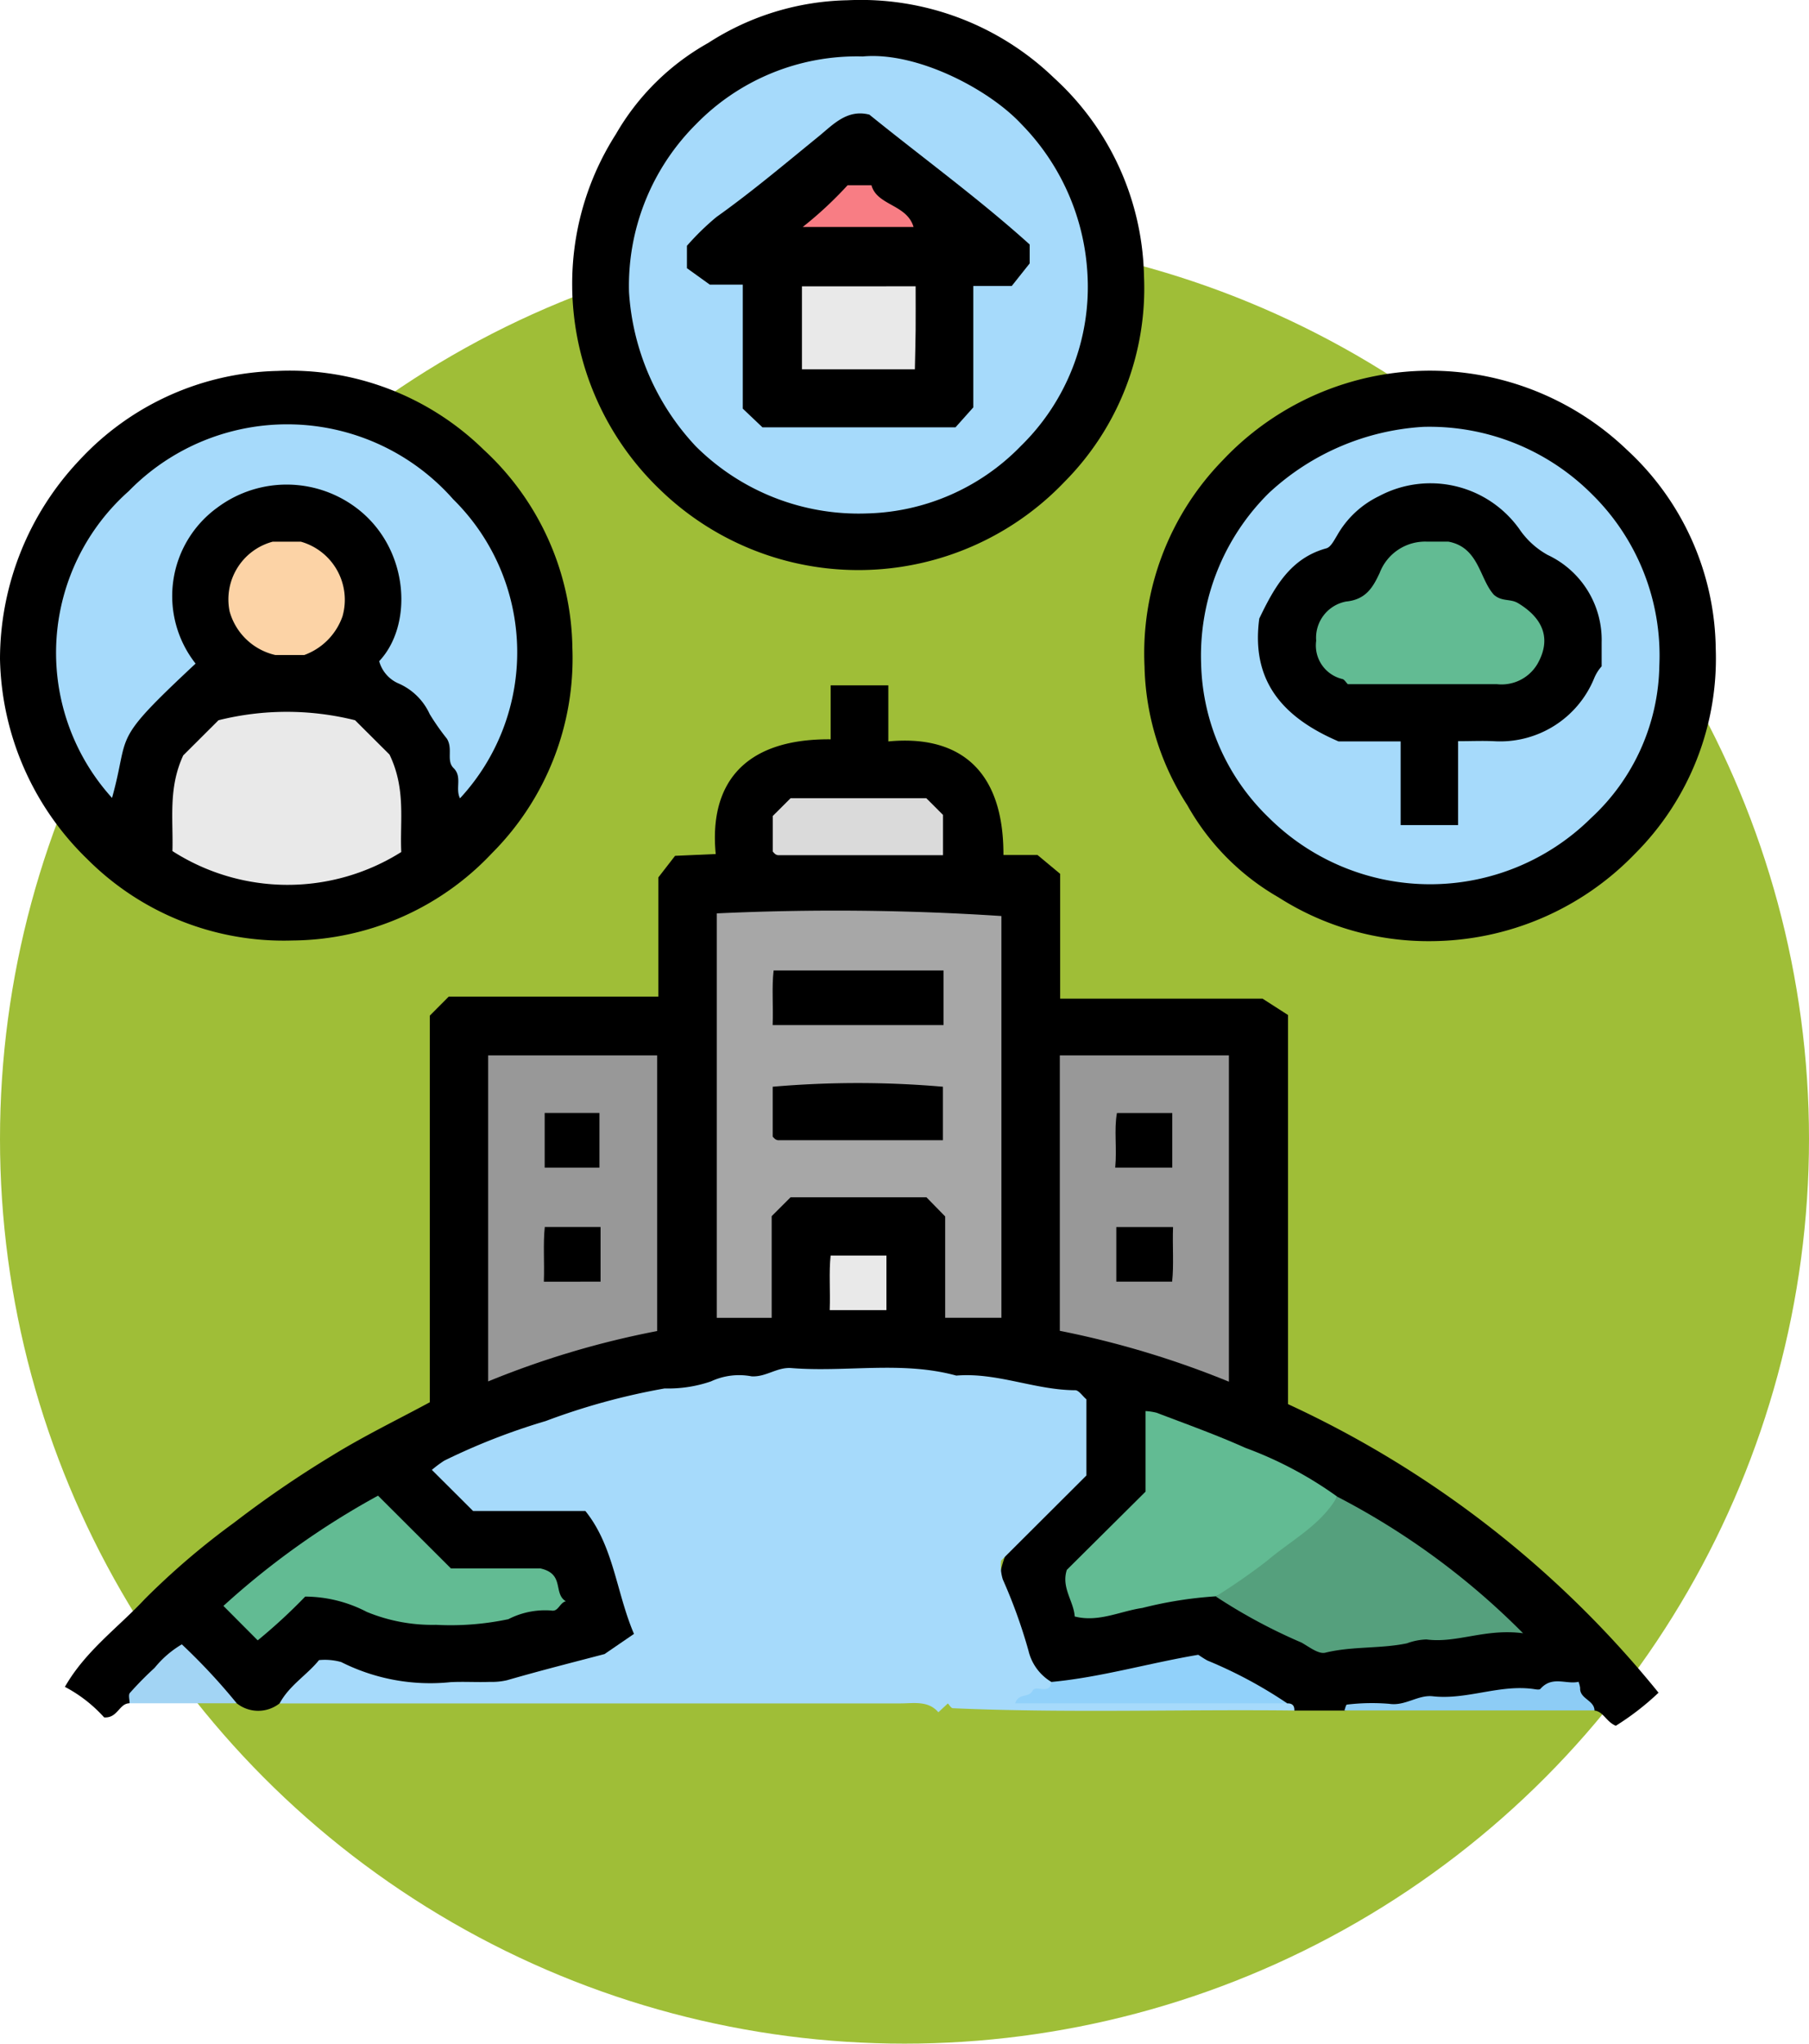 <svg xmlns="http://www.w3.org/2000/svg" xmlns:xlink="http://www.w3.org/1999/xlink" width="85" height="96" viewBox="0 0 85 96"><defs><clipPath id="a"><rect width="80.624" height="81.062" fill="none"/></clipPath></defs><g transform="translate(-285 -6789)"><circle cx="42.5" cy="42.5" r="42.5" transform="translate(285 6800)" fill="#9fbe37"/><g transform="translate(285 6789)"><g transform="translate(0 0)" clip-path="url(#a)"><path d="M10.295,71.277a1.621,1.621,0,0,0,2.015,0c1.536-1.352,3.135-1.256,5.09-.775,3.508.861,6.988,0,10.341-1.186a1.922,1.922,0,0,0,1.3-2.407,9.5,9.5,0,0,0-.266-.966c-1.26-4.1-1.26-4.1-5.531-4.186-1.726-.033-1.821-.075-2.834-1.451a44.152,44.152,0,0,1,28.971-3.152,3.41,3.41,0,0,1-.693,4.119c-.24.233-.472.475-.708.712-2.382,2.392-2.529,5.248-.408,7.954a1.894,1.894,0,0,0,.793.6,8.5,8.5,0,0,0,4.114-.508,6.352,6.352,0,0,1,5.447.71,3.988,3.988,0,0,0,1.394.56,1.862,1.862,0,0,1,.671.316h2.35c3.294-.368,6.616-.335,9.911-.682a3.146,3.146,0,0,1,1.84.682c.427.054.542.52,1,.715A12.626,12.626,0,0,0,77.1,70.778,48.576,48.576,0,0,0,59.691,57.223V38.944l-1.2-.77H48.984V32.313l-1.065-.887h-1.6c.011-4.209-2.291-5.635-5.409-5.333V23.458H38.2v2.535c-4.211-.034-5.708,2.229-5.4,5.389l-1.91.084c-.169.218-.406.523-.786,1.014v5.6h-9.85l-.889.893V57.135c-1.506.814-3.1,1.585-4.6,2.511a50.226,50.226,0,0,0-4.585,3.137,35.4,35.4,0,0,0-4.2,3.589c-1.258,1.349-2.8,2.446-3.76,4.132a6.626,6.626,0,0,1,1.843,1.434c.641.043.7-.653,1.186-.663.789-.578,1.319-1.462,2.271-1.93,1.139.324,1.67,1.543,2.765,1.93" transform="translate(0.83 8.736)"/><path d="M45.837,61.575a2.334,2.334,0,0,1-1.076-1.467,24.48,24.48,0,0,0-1.206-3.347,2.145,2.145,0,0,1-.082-.885l4.01-4V48.3c-.191-.163-.357-.427-.524-.428-1.893-.008-3.681-.847-5.59-.688-2.555-.7-5.167-.147-7.742-.353-.685-.055-1.188.427-1.876.388a3.121,3.121,0,0,0-1.906.236,6.173,6.173,0,0,1-2.181.333,31.286,31.286,0,0,0-5.591,1.532,30.247,30.247,0,0,0-4.761,1.858,5.378,5.378,0,0,0-.585.436c.609.607,1.226,1.22,1.936,1.93H23.94c1.337,1.662,1.449,3.821,2.284,5.774l-1.381.946c-1.263.334-2.931.752-4.584,1.23a3.114,3.114,0,0,1-.8.078c-.615.022-1.231-.019-1.845.012a9.3,9.3,0,0,1-5.146-.943,2.827,2.827,0,0,0-1.043-.092c-.564.7-1.4,1.189-1.851,2.034q14.579,0,29.159,0c.641,0,1.313-.143,1.794.416l.445-.414c.075.077.152.221.235.224,5.347.236,10.7.047,16.046.108.01-.232-.1-.343-.335-.335-1.99-.81-4.08-.435-6.129-.491a37.984,37.984,0,0,0-4.525.047c-.631.058-.376-.31-.427-.56" transform="translate(3.565 17.434)" fill="#a6dafb"/><path d="M0,26.23a13.449,13.449,0,0,0,4.1,9.4,13.03,13.03,0,0,0,9.648,3.824,12.994,12.994,0,0,0,9.367-4.1,12.95,12.95,0,0,0,3.78-9.642A12.9,12.9,0,0,0,22.727,16.4,13.016,13.016,0,0,0,13.032,12.7a13.069,13.069,0,0,0-9.319,4.212A13.615,13.615,0,0,0,0,26.23" transform="translate(0 4.725)"/><path d="M52.7,39.485a13.407,13.407,0,0,0,9.533-4.106,12.964,12.964,0,0,0,3.795-9.636,12.907,12.907,0,0,0-4.153-9.319,13.376,13.376,0,0,0-19.009.469,12.982,12.982,0,0,0-3.678,9.682A12.479,12.479,0,0,0,41.2,33.1a11.437,11.437,0,0,0,4.286,4.329A13.082,13.082,0,0,0,52.7,39.485" transform="translate(14.59 4.725)"/><path d="M19.593,13.5A13.381,13.381,0,0,0,23.72,23a13.386,13.386,0,0,0,19.013-.375,12.905,12.905,0,0,0,3.727-9.66A12.937,12.937,0,0,0,42.244,3.67,13.077,13.077,0,0,0,32.528.011a12.484,12.484,0,0,0-6.545,2.006A11.47,11.47,0,0,0,21.647,6.3a13.033,13.033,0,0,0-2.053,7.2" transform="translate(7.293 0.001)"/><path d="M57.78,58.915c-.01-.489-.708-.543-.674-1.061a1.511,1.511,0,0,0-.074-.284c-.579.136-1.239-.3-1.794.333-.049.055-.218.021-.328.005-1.6-.222-3.129.52-4.728.342-.7-.078-1.294.469-2.046.354a9.853,9.853,0,0,0-1.989.037c-.044,0-.08.178-.119.273H57.78" transform="translate(17.141 21.432)" fill="#8dccf5"/><path d="M9.48,59.052A28.753,28.753,0,0,0,6.9,56.283a4.734,4.734,0,0,0-1.276,1.1,15.773,15.773,0,0,0-1.165,1.182c-.082.095-.012.321-.012.487Z" transform="translate(1.644 20.96)" fill="#a2d4f4"/><path d="M24.54,50.292h2.58V45.517l.888-.887h6.384l.88.9V50.29h2.642V31.418a119.638,119.638,0,0,0-13.374-.124Z" transform="translate(9.139 11.612)" fill="#a7a7a7"/><path d="M24.655,36.124H16.712V51.439a41.616,41.616,0,0,1,7.943-2.367Z" transform="translate(6.224 13.453)" fill="#989898"/><path d="M44.23,36.124H36.285V49.062a43.25,43.25,0,0,1,7.945,2.389Z" transform="translate(13.513 13.453)" fill="#989898"/><path d="M49.249,52.317a18.014,18.014,0,0,0-4.318-2.292c-1.353-.608-2.775-1.117-4.175-1.65a2.655,2.655,0,0,0-.513-.077v3.784l-3.7,3.675c-.27.84.324,1.467.371,2.19,1.121.285,2.13-.248,3.174-.4A18.927,18.927,0,0,1,43.541,57c2.415-.941,4.61-2.149,5.708-4.687" transform="translate(13.584 17.987)" fill="#62bb93"/><path d="M47.332,51.227c-.774,1.345-2.152,2.041-3.281,3a29.16,29.16,0,0,1-2.426,1.688,25.662,25.662,0,0,0,4.027,2.166c.358.2.8.553,1.117.476,1.274-.312,2.584-.178,3.84-.441a2.894,2.894,0,0,1,.914-.181c1.431.189,2.753-.527,4.541-.292a34.9,34.9,0,0,0-8.731-6.415" transform="translate(15.501 19.078)" fill="#55a07d"/><path d="M11.494,55.934a6.313,6.313,0,0,1,2.893.719,8.075,8.075,0,0,0,3.253.608,13.124,13.124,0,0,0,3.4-.265,3.782,3.782,0,0,1,2.013-.408c.344.071.386-.36.688-.434-.611-.368-.034-1.285-1.2-1.544h-4.2l-3.424-3.417a37.447,37.447,0,0,0-7.265,5.179L9.263,57.99a25.869,25.869,0,0,0,2.232-2.056" transform="translate(2.846 19.065)" fill="#62bb93"/><path d="M27.294,27.321l-.836.834v1.669a.762.762,0,0,0,.107.115.275.275,0,0,0,.141.058c2.566,0,5.131,0,7.751,0V28.106c-.232-.232-.508-.509-.785-.785H27.294" transform="translate(9.853 10.175)" fill="#dadada"/><path d="M36.459,57.915c-.077.638-.731.118-.878.406-.184.364-.653.093-.825.6H47.54a20.96,20.96,0,0,0-3.749-2.011c-.183-.1-.354-.221-.431-.27-2.362.4-4.588,1.059-6.9,1.276" transform="translate(12.943 21.093)" fill="#91d1fa"/><path d="M31.072,45.538V42.974H28.45c-.086.788-.01,1.648-.043,2.564Z" transform="translate(10.579 16.004)" fill="#e9e9e9"/><path d="M8.476,25.763A5.131,5.131,0,0,1,9.5,18.434a5.447,5.447,0,0,1,6.745.185c2.285,1.914,2.429,5.365.858,7.031a1.6,1.6,0,0,0,.929,1.055,2.861,2.861,0,0,1,1.444,1.431,11.051,11.051,0,0,0,.811,1.158c.294.483-.045,1.027.313,1.379.417.409.067.957.3,1.419a10.094,10.094,0,0,0-.321-14.049,10.4,10.4,0,0,0-15.243-.382,10.151,10.151,0,0,0-.786,14.412c.876-3.13-.14-2.513,3.929-6.312" transform="translate(0.714 5.409)" fill="#a6dafb"/><path d="M8.07,24.759c-.593.592-1.186,1.183-1.656,1.651-.714,1.536-.465,3.021-.508,4.495a10.021,10.021,0,0,0,10.753.044c-.073-1.431.233-2.953-.553-4.577l-1.618-1.613a13.238,13.238,0,0,0-6.417,0" transform="translate(2.196 9.074)" fill="#e9e9e9"/><path d="M13.177,22.051A2.837,2.837,0,0,0,11.22,18.54H9.9a2.806,2.806,0,0,0-2.026,3.276,2.9,2.9,0,0,0,2.155,2.05h1.348a2.98,2.98,0,0,0,1.8-1.816" transform="translate(2.915 6.905)" fill="#fcd3a6"/><path d="M62.656,25.823a10.624,10.624,0,0,0-3.181-8.063,10.783,10.783,0,0,0-7.906-3.15,11.666,11.666,0,0,0-7.259,3.108,10.744,10.744,0,0,0-3.184,8.04,10.376,10.376,0,0,0,3.169,7.2,10.749,10.749,0,0,0,15.154.027,9.953,9.953,0,0,0,3.207-7.163" transform="translate(15.312 5.441)" fill="#a6dafb"/><path d="M32.514,1.938A10.546,10.546,0,0,0,24.68,5.125a10.714,10.714,0,0,0-3.144,7.889,11.645,11.645,0,0,0,3.132,7.231,10.842,10.842,0,0,0,8.07,3.159,10.429,10.429,0,0,0,7.215-3.173,10.441,10.441,0,0,0,3.124-8.056,10.892,10.892,0,0,0-3.113-7.066c-1.544-1.656-4.935-3.408-7.449-3.17" transform="translate(8.02 0.714)" fill="#a6dafb"/><path d="M26.455,37.247v2.337a.855.855,0,0,0,.115.118.281.281,0,0,0,.144.054c2.56,0,5.12,0,7.74,0V37.243a46.346,46.346,0,0,0-8,0" transform="translate(9.852 13.806)"/><path d="M34.485,35.781V33.217H26.5c-.091.788-.011,1.648-.045,2.564Z" transform="translate(9.85 12.371)"/><path d="M21.285,44.565V42H18.664c-.085.793-.011,1.654-.044,2.568Z" transform="translate(6.934 15.64)"/><rect width="2.573" height="2.569" transform="translate(25.593 52.28)"/><path d="M38.219,42v2.564h2.623c.086-.788.01-1.648.043-2.564Z" transform="translate(14.233 15.641)"/><path d="M40.864,40.661V38.095h-2.6c-.143.789.005,1.654-.082,2.566Z" transform="translate(14.218 14.187)"/><path d="M43.131,22.889c-.383,2.841.994,4.6,3.726,5.771h2.916V32.59h2.7V28.649c.592,0,1.134-.025,1.674,0a4.773,4.773,0,0,0,4.716-2.947,1.953,1.953,0,0,1,.355-.57c0-.35,0-.734,0-1.119A4.408,4.408,0,0,0,56.681,19.9a3.882,3.882,0,0,1-1.341-1.231,5.132,5.132,0,0,0-6.585-1.529A4.508,4.508,0,0,0,46.79,18.98c-.139.226-.3.552-.505.609-1.673.458-2.431,1.791-3.154,3.3" transform="translate(16.039 6.168)"/><path d="M23.519,10.1v1.051l1.077.774h1.547v5.824l.924.877h9.072c.225-.251.483-.541.836-.937V11.988H38.78l.844-1.062v-.888c-2.391-2.157-5.015-4.061-7.532-6.1-1.05-.269-1.709.473-2.389,1.027-1.582,1.286-3.136,2.6-4.8,3.784A12.2,12.2,0,0,0,23.519,10.1" transform="translate(8.758 1.447)"/><path d="M46.556,25.235c2.323,0,4.666,0,7.007,0a1.957,1.957,0,0,0,1.893-.946c.664-1.16.291-2.135-.9-2.857-.369-.225-.753-.062-1.138-.393-.686-.747-.7-2.229-2.14-2.5-.331,0-.663,0-.995,0a2.285,2.285,0,0,0-2.238,1.471c-.3.634-.62,1.248-1.573,1.341a1.731,1.731,0,0,0-1.409,1.842,1.619,1.619,0,0,0,1.235,1.8c.093.026.159.151.257.247" transform="translate(16.781 6.905)" fill="#62bb93"/><path d="M27.456,9.8v3.9h5.306c.012-.575.029-1.217.036-1.86.005-.661,0-1.322,0-2.041Z" transform="translate(10.225 3.65)" fill="#e9e9e9"/><path d="M27.483,8.3H32.69c-.314-1.069-1.715-1-1.978-1.96H29.591A18.016,18.016,0,0,1,27.483,8.3" transform="translate(10.235 2.362)" fill="#f87d84"/></g></g></g></svg>
